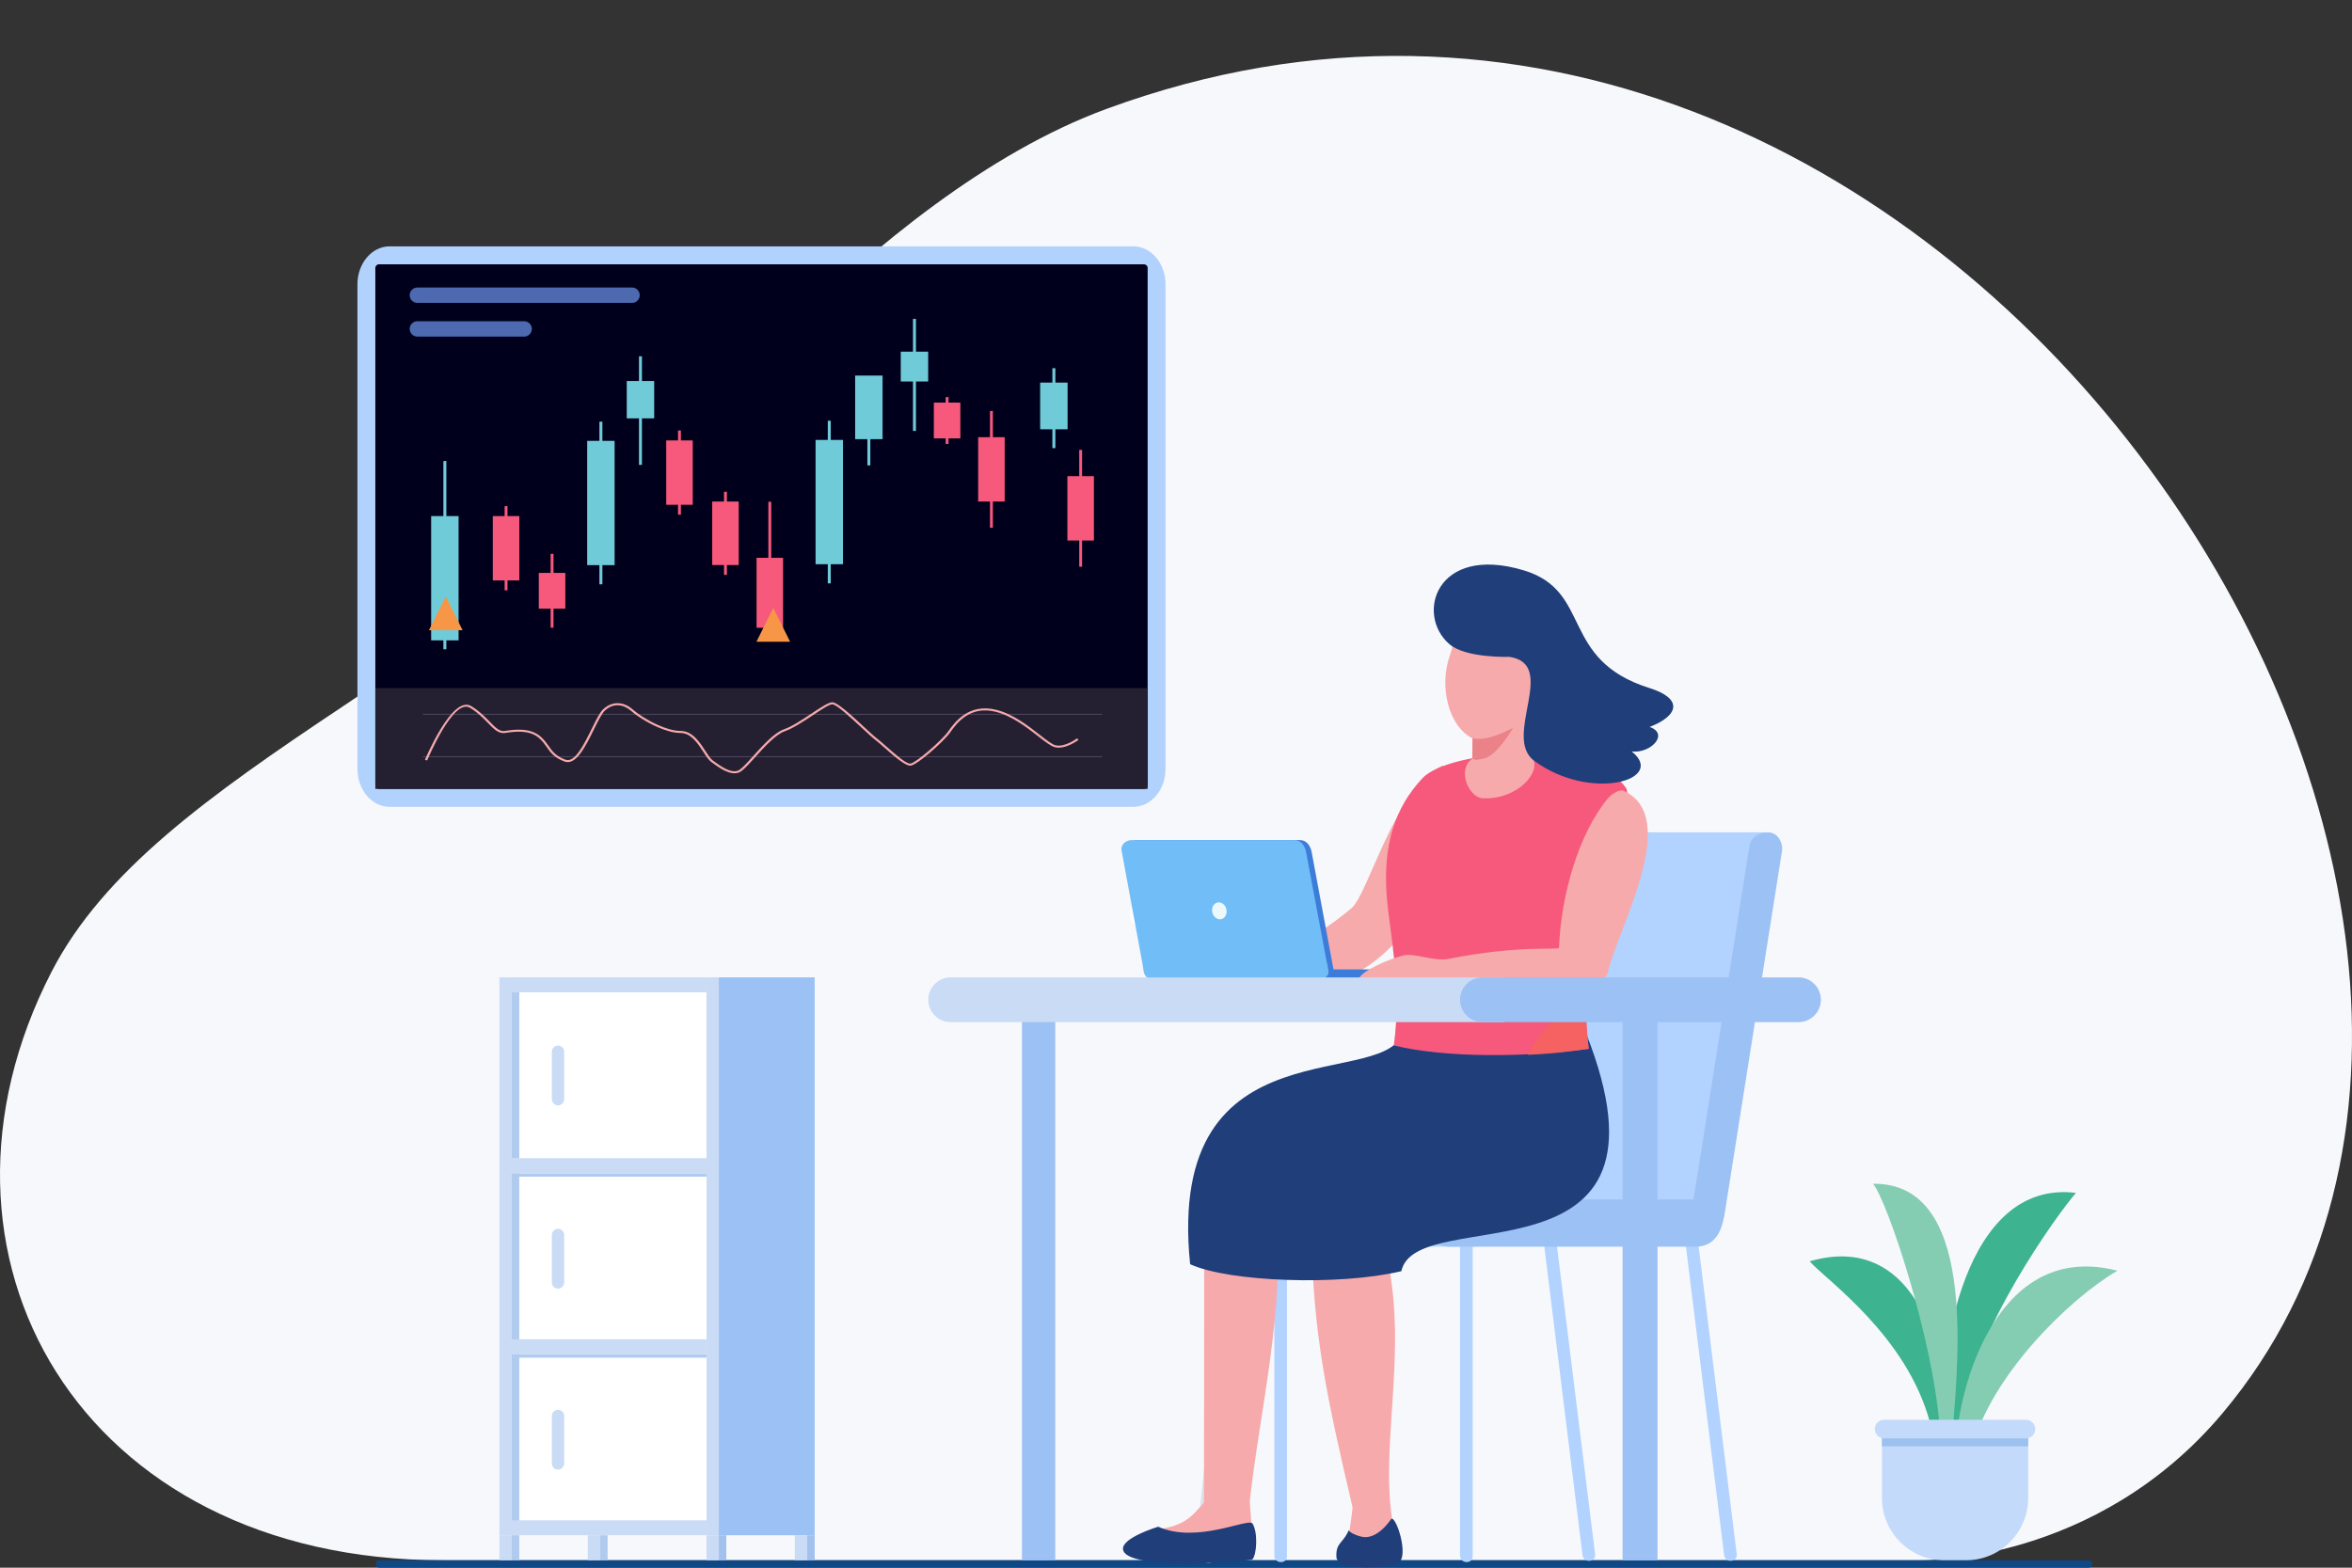 <svg width="210" height="140" viewBox="0 0 210 140" fill="none" xmlns="http://www.w3.org/2000/svg">
<rect x="0" y="0" width="210" height="140" fill="#333333" stroke="none"/>
<g clip-path="url(#clip0_739_176)">
<path fill-rule="evenodd" clip-rule="evenodd" d="M98.8 9.723C88.163 13.631 78.051 22.001 70.086 29.806C53.5 46.056 51.025 49.472 30.563 63.115C18.637 71.067 9.236 77.791 4.602 86.786C-8.411 112.049 7.088 139.337 39.568 139.337C40.892 139.337 171.599 139.337 171.599 139.337C171.599 139.337 187.129 139.684 198.462 126.18C236.876 80.41 173.166 -17.606 98.8 9.723Z" fill="#F7F8FB"/>
<path fill-rule="evenodd" clip-rule="evenodd" d="M33.879 139.334H186.471C186.653 139.334 186.803 139.484 186.803 139.667C186.803 139.85 186.655 140 186.471 140H33.879C33.697 140 33.547 139.85 33.547 139.667C33.547 139.484 33.697 139.334 33.879 139.334Z" fill="#0F4884"/>
<path fill-rule="evenodd" clip-rule="evenodd" d="M174.991 126.937C176.211 118.721 183.756 108.369 185.352 106.529C175.425 105.311 172.984 120.751 173.433 128.227L174.991 126.937Z" fill="#3DB390"/>
<path fill-rule="evenodd" clip-rule="evenodd" d="M172.328 127.065C170.24 119.233 163.016 114.296 161.578 112.639C171.341 109.801 174.134 121.494 173.73 128.226L172.328 127.065Z" fill="#3DB390"/>
<path fill-rule="evenodd" clip-rule="evenodd" d="M173.201 127.646C172.633 119.68 168.552 107.304 167.234 105.716C176.443 105.573 174.851 121.179 174.372 127.514L173.201 127.646Z" fill="#84CDB3"/>
<path fill-rule="evenodd" clip-rule="evenodd" d="M176.061 129.43C177.684 122.903 184.766 115.975 189.054 113.482C178.698 110.784 174.715 123.07 174.531 130.413L176.061 129.43Z" fill="#84CDB3"/>
<path fill-rule="evenodd" clip-rule="evenodd" d="M181.09 128.227H168.031V133.781C168.031 136.835 170.519 139.335 173.56 139.335H175.562C178.602 139.335 181.09 136.835 181.09 133.781V128.227Z" fill="#C4DAFB"/>
<path d="M181.09 128.227H168.031V129.169H181.09V128.227Z" fill="#9DC1EF"/>
<path fill-rule="evenodd" clip-rule="evenodd" d="M180.894 126.789H168.217C167.762 126.789 167.391 127.163 167.391 127.62C167.391 128.077 167.762 128.45 168.217 128.45H180.894C181.349 128.45 181.721 128.077 181.721 127.62C181.721 127.163 181.349 126.789 180.894 126.789Z" fill="#C4DAFB"/>
<path fill-rule="evenodd" clip-rule="evenodd" d="M34.779 22H101.199C102.775 22 104.064 23.521 104.064 25.379V68.674C104.064 70.533 102.775 72.053 101.199 72.053H34.779C33.203 72.053 31.914 70.532 31.914 68.674V25.379C31.914 23.521 33.204 22 34.779 22Z" fill="#B1D2FC"/>
<path fill-rule="evenodd" clip-rule="evenodd" d="M33.834 23.605H102.146C102.324 23.605 102.469 23.752 102.469 23.929V70.124C102.469 70.301 102.323 70.448 102.146 70.448H33.834C33.656 70.448 33.512 70.301 33.512 70.124V23.929C33.512 23.752 33.656 23.605 33.834 23.605Z" fill="#00001C"/>
<path d="M102.47 61.449H33.512V70.448H102.47V61.449Z" fill="#242032"/>
<path d="M98.398 63.748H37.762V63.84H98.398V63.748Z" fill="#49445B"/>
<path d="M98.398 67.533H37.762V67.625H98.398V67.533Z" fill="#49445B"/>
<path d="M37.945 67.852C37.952 67.836 40.36 62.032 42.07 63.055C42.784 63.483 43.287 64.001 43.708 64.434C44.217 64.959 44.601 65.355 45.074 65.279C45.554 65.203 46.125 65.129 46.691 65.175C47.267 65.222 47.835 65.391 48.291 65.8C48.614 66.089 48.812 66.371 49 66.639C49.322 67.099 49.616 67.517 50.488 67.844C51.32 68.156 52.148 66.473 52.842 65.065C53.217 64.302 53.554 63.617 53.854 63.338C53.872 63.322 53.889 63.306 53.906 63.291C54.331 62.917 54.792 62.773 55.238 62.801C55.681 62.827 56.107 63.024 56.469 63.333C56.487 63.349 56.507 63.365 56.526 63.383C56.93 63.747 57.803 64.325 58.75 64.747C59.435 65.053 60.157 65.275 60.763 65.275C61.821 65.275 62.466 66.269 62.983 67.067C63.221 67.433 63.431 67.756 63.63 67.902L63.661 67.925C64.296 68.392 65.253 69.098 65.921 68.807C66.199 68.686 66.686 68.145 67.253 67.516C68.106 66.57 69.136 65.429 70 65.129C70.707 64.884 71.641 64.264 72.465 63.718C73.272 63.182 73.975 62.715 74.31 62.715C74.769 62.715 76.046 63.9 77.089 64.868C77.581 65.324 78.021 65.733 78.287 65.937C78.523 66.12 78.829 66.389 79.157 66.678C79.973 67.397 80.943 68.252 81.297 68.19C81.547 68.147 82.195 67.672 82.865 67.103C83.608 66.472 84.369 65.73 84.659 65.318C84.945 64.913 85.399 64.281 86.091 63.823C86.791 63.36 87.727 63.08 88.963 63.392C90.467 63.772 91.809 64.821 92.827 65.617C93.443 66.097 93.938 66.485 94.255 66.558C95.09 66.754 96.161 65.939 96.164 65.936L96.296 66.075C96.293 66.077 95.143 66.954 94.203 66.734C93.84 66.649 93.329 66.25 92.693 65.752C91.69 64.968 90.368 63.935 88.908 63.567C87.746 63.273 86.869 63.535 86.214 63.968C85.552 64.405 85.11 65.02 84.833 65.414C84.534 65.838 83.759 66.595 83.007 67.234C82.311 67.825 81.626 68.319 81.335 68.37C80.876 68.45 79.864 67.558 79.013 66.808C78.687 66.52 78.384 66.254 78.153 66.075C77.879 65.865 77.437 65.454 76.942 64.995C75.926 64.052 74.683 62.898 74.31 62.898C74.042 62.898 73.364 63.348 72.587 63.865C71.753 64.418 70.807 65.047 70.074 65.3C69.262 65.582 68.251 66.703 67.414 67.631C66.831 68.276 66.331 68.831 66.011 68.971C65.224 69.314 64.206 68.563 63.531 68.066L63.5 68.043C63.273 67.877 63.055 67.54 62.807 67.159C62.315 66.402 61.703 65.458 60.763 65.458C60.124 65.458 59.37 65.226 58.659 64.91C57.69 64.478 56.795 63.885 56.38 63.511C56.362 63.495 56.345 63.48 56.327 63.465C55.999 63.185 55.617 63.007 55.224 62.982C54.833 62.959 54.428 63.088 54.05 63.421C54.034 63.434 54.018 63.449 54.002 63.464C53.727 63.719 53.397 64.39 53.03 65.136C52.3 66.621 51.427 68.392 50.41 68.01C49.478 67.66 49.168 67.218 48.827 66.734C48.644 66.473 48.453 66.201 48.148 65.927C47.73 65.552 47.207 65.398 46.674 65.354C46.132 65.31 45.577 65.381 45.11 65.456C44.523 65.55 44.106 65.121 43.553 64.551C43.14 64.126 42.648 63.619 41.956 63.204C40.464 62.31 38.144 67.897 38.138 67.913L37.945 67.852Z" fill="#F7AAAC"/>
<path fill-rule="evenodd" clip-rule="evenodd" d="M84.434 35.461H84.69V35.954H85.746V39.149H84.69V39.642H84.434V39.149H83.378V35.954H84.434V35.461ZM88.393 36.699H88.649V39.043H89.705V44.789H88.649V47.133H88.393V44.789H87.336V39.043H88.393V36.699ZM60.539 38.444H60.795V39.331H61.852V45.077H60.795V45.963H60.539V45.077H59.483V39.331H60.539V38.444ZM64.645 43.914H64.902V44.789H65.958V50.461H64.902V51.337H64.645V50.461H63.589V44.789H64.645V43.914ZM68.604 44.808H68.86V49.815H69.917V56.062H68.86V56.949H68.604V56.062H67.549V49.815H68.605V44.808H68.604ZM45.056 45.2H45.312V46.087H46.369V51.833H45.312V52.72H45.056V51.833H44V46.087H45.056V45.2ZM49.163 49.459H49.42V51.162H50.476V54.357H49.42V56.059H49.163V54.357H48.107V51.162H49.163V49.459ZM95.303 42.523H96.36V40.178H96.616V42.523H97.672V48.269H96.616V50.613H96.36V48.269H95.303V42.523Z" fill="#F6597B"/>
<path fill-rule="evenodd" clip-rule="evenodd" d="M73.91 37.572H74.175V39.286H75.267V50.386H74.175V52.098H73.91V50.386H72.818V39.286H73.91V37.572ZM77.709 39.219V41.562H77.444V39.219H76.352V33.54H77.444H77.709H78.801V39.219H77.709ZM81.516 28.479H81.781V31.405H82.873V34.067H81.781V38.482H81.516V34.067H80.424V31.405H81.516V28.479ZM53.519 37.657H53.784V39.37H54.876V50.47H53.784V52.182H53.519V50.47H52.427V39.37H53.519V37.657ZM57.053 31.819H57.318V34.026H58.41V37.361H57.318V41.517H57.053V37.361H55.961V34.026H57.053V31.819ZM39.588 41.169H39.853V46.087H40.945V57.187H39.853V57.984H39.588V57.187H38.496V46.087H39.588V41.169ZM92.872 34.166H93.964V32.881H94.229V34.166H95.321V38.337H94.229V40.021H93.964V38.337H92.872V34.166Z" fill="#70CBD9"/>
<path fill-rule="evenodd" clip-rule="evenodd" d="M37.262 25.676H56.437C56.813 25.676 57.121 25.985 57.121 26.363C57.121 26.741 56.813 27.05 56.437 27.05H37.262C36.886 27.05 36.578 26.741 36.578 26.363C36.578 25.985 36.886 25.676 37.262 25.676Z" fill="#4D69AF"/>
<path fill-rule="evenodd" clip-rule="evenodd" d="M37.262 28.686H46.803C47.179 28.686 47.487 28.995 47.487 29.373C47.487 29.751 47.179 30.06 46.803 30.06H37.262C36.886 30.06 36.578 29.751 36.578 29.373C36.578 28.995 36.886 28.686 37.262 28.686Z" fill="#4D69AF"/>
<path fill-rule="evenodd" clip-rule="evenodd" d="M69.043 54.289L70.546 57.309H67.539L69.043 54.289Z" fill="#F79646"/>
<path fill-rule="evenodd" clip-rule="evenodd" d="M39.799 53.262L41.303 56.282H38.297L39.799 53.262Z" fill="#F79646"/>
<path d="M72.742 87.281H46.367V137.105H72.742V87.281Z" fill="white"/>
<path d="M72.739 87.281H64.18V137.105H72.739V87.281Z" fill="#9CC1F4"/>
<path d="M45.691 87.281H44.59V137.105H45.691V87.281Z" fill="#C9DBF5"/>
<path d="M64.181 87.281H63.078V137.105H64.181V87.281Z" fill="#C9DBF5"/>
<path d="M63.081 120.941H46.367V137.105H63.081V120.941Z" fill="white"/>
<path d="M46.366 120.941H45.695V137.105H46.366V120.941Z" fill="#B1CBEF"/>
<path d="M63.078 120.941H45.695V121.248H63.078V120.941Z" fill="#B1CBEF"/>
<path d="M46.366 88.617H45.695V119.608H46.366V88.617Z" fill="#B1CBEF"/>
<path d="M63.078 119.605H45.695V120.941H63.078V119.605Z" fill="#D9E6F9"/>
<path fill-rule="evenodd" clip-rule="evenodd" d="M49.823 125.9C50.125 125.9 50.372 126.148 50.372 126.452V130.689C50.372 130.993 50.125 131.241 49.823 131.241C49.52 131.241 49.273 130.993 49.273 130.689V126.452C49.273 126.148 49.52 125.9 49.823 125.9Z" fill="#C9DBF5"/>
<path d="M63.078 135.77H45.695V137.104H63.078V135.77Z" fill="#C9DBF5"/>
<path d="M63.081 104.777H46.367V120.941H63.081V104.777Z" fill="white"/>
<path d="M46.366 104.777H45.695V120.941H46.366V104.777Z" fill="#B1CBEF"/>
<path d="M63.078 104.777H45.695V105.084H63.078V104.777Z" fill="#B1CBEF"/>
<path d="M63.078 103.443H45.695V104.778H63.078V103.443Z" fill="#D9E6F9"/>
<path fill-rule="evenodd" clip-rule="evenodd" d="M49.823 109.738C50.125 109.738 50.372 109.986 50.372 110.29V114.527C50.372 114.831 50.125 115.079 49.823 115.079C49.52 115.079 49.273 114.831 49.273 114.527V110.29C49.273 109.986 49.52 109.738 49.823 109.738Z" fill="#C9DBF5"/>
<path d="M63.078 119.605H45.695V120.941H63.078V119.605Z" fill="#C9DBF5"/>
<path d="M63.078 87.281H45.695V88.616H63.078V87.281Z" fill="#C9DBF5"/>
<path d="M63.078 103.443H45.695V104.778H63.078V103.443Z" fill="#C9DBF5"/>
<path fill-rule="evenodd" clip-rule="evenodd" d="M49.823 93.373C50.125 93.373 50.372 93.621 50.372 93.925V98.162C50.372 98.465 50.125 98.713 49.823 98.713C49.52 98.713 49.273 98.465 49.273 98.162V93.925C49.273 93.621 49.52 93.373 49.823 93.373Z" fill="#C9DBF5"/>
<path d="M45.693 137.104H44.59V139.334H45.693V137.104Z" fill="#C9DBF5"/>
<path d="M46.366 137.104H45.695V139.334H46.366V137.104Z" fill="#B1CBEF"/>
<path d="M64.181 137.104H63.078V139.334H64.181V137.104Z" fill="#C9DBF5"/>
<path d="M64.851 137.104H64.18V139.334H64.851V137.104Z" fill="#A2C2ED"/>
<path d="M53.583 137.104H52.48V139.334H53.583V137.104Z" fill="#C9DBF5"/>
<path d="M54.253 137.104H53.582V139.334H54.253V137.104Z" fill="#B1CBEF"/>
<path d="M72.068 137.104H70.965V139.334H72.068V137.104Z" fill="#C9DBF5"/>
<path d="M72.741 137.104H72.07V139.334H72.741V137.104Z" fill="#A2C2ED"/>
<path fill-rule="evenodd" clip-rule="evenodd" d="M151.576 110.615L150.461 110.759L153.942 138.891C153.981 139.2 154.263 139.42 154.57 139.38L154.634 139.372C154.905 139.336 155.099 139.084 155.067 138.811L151.576 110.615Z" fill="#B2D2FF"/>
<path fill-rule="evenodd" clip-rule="evenodd" d="M131.488 110.574H130.363V138.933C130.363 139.242 130.616 139.497 130.925 139.497H130.99C131.264 139.497 131.488 139.272 131.488 138.996V110.574Z" fill="#B2D2FF"/>
<path fill-rule="evenodd" clip-rule="evenodd" d="M114.906 110.574H113.781V138.933C113.781 139.242 114.034 139.497 114.343 139.497H114.408C114.682 139.497 114.906 139.272 114.906 138.996V110.574Z" fill="#B2D2FF"/>
<path fill-rule="evenodd" clip-rule="evenodd" d="M138.932 110.615L137.816 110.759L141.298 138.891C141.336 139.2 141.619 139.42 141.926 139.38L141.989 139.372C142.26 139.336 142.455 139.084 142.422 138.811L138.932 110.615Z" fill="#B2D2FF"/>
<path fill-rule="evenodd" clip-rule="evenodd" d="M131.531 107.113H112.256C111.1 107.113 110.156 108.062 110.156 109.222C110.156 110.383 111.1 111.332 112.256 111.332H131.531C132.687 111.332 133.631 110.383 133.631 109.222C133.631 108.063 132.685 107.113 131.531 107.113Z" fill="#B2D2FF"/>
<path fill-rule="evenodd" clip-rule="evenodd" d="M138.018 74.328H157.652L152.714 107.191L133.08 107.21C133.005 107.21 132.928 107.204 132.851 107.191C132.042 107.191 131.502 106.305 131.627 105.502L136.337 75.557C136.463 74.754 137.21 74.328 138.018 74.328Z" fill="#B2D2FF"/>
<path fill-rule="evenodd" clip-rule="evenodd" d="M156.2 75.559L151.211 107.116H129.428C128.272 107.116 127.328 108.065 127.328 109.225C127.328 110.386 128.272 111.335 129.428 111.335H151.375C153.47 111.335 153.832 109.363 154.022 108.17L159.104 76.021C159.231 75.219 158.691 74.332 157.881 74.332C157.073 74.331 156.326 74.757 156.2 75.559Z" fill="#9CC1F4"/>
<path fill-rule="evenodd" clip-rule="evenodd" d="M109.564 111.695L111.823 111.936L109.016 138.54C108.95 139.164 108.388 139.62 107.767 139.555C107.145 139.488 106.691 138.924 106.756 138.299L109.564 111.695Z" fill="#DAE2ED"/>
<path fill-rule="evenodd" clip-rule="evenodd" d="M111.811 112.045L109.014 138.54C108.955 139.103 108.493 139.529 107.947 139.56C107.601 139.332 107.39 138.923 107.436 138.483L110.243 111.879L111.811 112.045Z" fill="#A2BCD9"/>
<path d="M118.722 98.397L107.524 103.782L107.5 134.177C107.42 134.27 107.342 134.361 107.263 134.45C107.203 134.521 107.143 134.589 107.081 134.656C106.936 134.819 106.792 134.974 106.65 135.116C106.586 135.181 106.522 135.245 106.458 135.305C105.409 136.297 104.142 136.455 103.103 136.624C102.296 136.754 101.68 136.801 101.06 137.82C101.04 137.853 101.025 137.884 101.013 137.918C100.869 138.288 101.128 138.715 101.545 138.738L110.933 139.19C111.395 139.217 111.79 138.891 111.874 138.453C111.884 138.391 111.891 138.327 111.889 138.262L111.588 134.104C111.588 134.104 111.588 134.098 111.587 134.087C112.447 126.088 114.738 117.234 113.999 107.75C113.999 107.75 126.235 96.183 126.233 95.752C126.232 95.324 118.722 98.397 118.722 98.397Z" fill="#F7AAAC"/>
<path d="M118.773 100.969C119.182 104.509 116.723 106.61 117.132 110.15C117.137 119.013 118.661 125.596 120.749 134.547C120.819 134.843 120.291 137.659 120.351 137.952C121.28 138.95 124.027 140.387 124.311 135.787C123.128 128.059 126.214 119.168 123.168 109.767L125.091 100.395L118.773 100.969Z" fill="#F7AAAC"/>
<path fill-rule="evenodd" clip-rule="evenodd" d="M125.319 91.886C124.375 97.755 104 90.682 106.261 112.897C109.696 114.484 119.61 114.843 125.122 113.518C126.468 107.273 150.763 115.449 141.611 92.272C139.853 88.137 125.97 89.24 125.319 91.886Z" fill="#1F3E7A"/>
<path fill-rule="evenodd" clip-rule="evenodd" d="M128.621 75.734C127.562 78.071 126.985 82.963 122.186 86.23C116.966 89.783 106.614 89.833 106.978 87.969C107.217 86.746 113.593 87.034 120.664 81.111C122.174 79.847 124.441 70.6 128.736 68.383C129.243 68.055 130.101 73.494 128.621 75.734Z" fill="#F7AAAC"/>
<path fill-rule="evenodd" clip-rule="evenodd" d="M145.226 70.44C147.02 77.795 140.221 78.813 141.848 93.663C136.464 94.414 129.079 94.506 124.45 93.361C125.19 87.896 124.022 82.95 123.808 79.966C123.484 75.478 124.514 72.157 127.003 69.498C129.38 66.956 142.193 65.898 145.226 70.44Z" fill="#F6597B"/>
<path fill-rule="evenodd" clip-rule="evenodd" d="M141.366 88.082C141.306 89.639 141.625 91.64 141.848 93.663C139.861 93.94 138.618 94.101 136.41 94.199C136.857 93.207 140.288 88.807 141.366 88.082Z" fill="#F66161"/>
<path fill-rule="evenodd" clip-rule="evenodd" d="M131.476 65.938L131.456 67.754L131.193 67.981C130.172 69.096 131.301 71.364 132.474 71.286C135.44 71.412 137.7 68.954 136.799 67.633L136.409 67.203L136.305 64.635C136.458 64.625 137.567 63.981 137.899 63.877C138.229 63.772 138.712 63.127 138.74 62.45C138.767 61.772 137.728 61.999 137.728 61.999C138.977 60.255 140.398 58.828 138.533 57.278C136.669 55.728 132.406 54.847 132.406 54.847L129.838 53.973C130.169 54.859 130.07 56.762 129.426 58.616C128.509 61.252 129.279 64.838 131.476 65.938Z" fill="#F7AAAC"/>
<path fill-rule="evenodd" clip-rule="evenodd" d="M135.1 65.002C135.1 65.002 133.668 67.509 132.479 67.743C131.29 67.977 131.897 67.807 131.453 67.756L131.475 65.939C132.295 66.067 133.097 65.997 135.1 65.002Z" fill="#EA8287"/>
<path fill-rule="evenodd" clip-rule="evenodd" d="M101.572 80.659C102.078 80.538 102.602 80.924 102.744 81.52C102.886 82.119 102.591 82.701 102.087 82.822C101.581 82.943 101.057 82.557 100.915 81.961C100.773 81.362 101.066 80.78 101.572 80.659Z" fill="white"/>
<path fill-rule="evenodd" clip-rule="evenodd" d="M109.017 86.568H127.477V87.005C127.477 87.246 127.281 87.442 127.042 87.442H109.451C109.212 87.442 109.016 87.246 109.016 87.005V86.568H109.017Z" fill="#3D7DDA"/>
<path fill-rule="evenodd" clip-rule="evenodd" d="M101.532 75.022H116.067C116.641 75.022 117.002 75.508 117.11 76.082L119.106 86.798H102.632L100.636 75.936C100.545 75.44 101.039 75.022 101.532 75.022Z" fill="#3D7DDA"/>
<path fill-rule="evenodd" clip-rule="evenodd" d="M101.033 75.022H115.569C116.143 75.022 116.503 75.508 116.611 76.082L118.469 85.989H118.493L118.612 86.716C118.677 87.109 118.287 87.442 117.889 87.442H102.83C102.432 87.442 102.166 87.111 102.107 86.716L102.017 86.119L100.136 75.934C100.046 75.44 100.54 75.022 101.033 75.022Z" fill="#71BDF8"/>
<path fill-rule="evenodd" clip-rule="evenodd" d="M108.694 80.597C109.041 80.514 109.4 80.779 109.497 81.188C109.594 81.597 109.392 81.997 109.047 82.081C108.7 82.164 108.34 81.899 108.243 81.49C108.146 81.079 108.348 80.68 108.694 80.597Z" fill="#EDF8FD"/>
<path fill-rule="evenodd" clip-rule="evenodd" d="M144.953 70.615C150.152 72.947 144.508 82.777 143.582 86.766C142.677 90.487 124.488 87.579 121.305 87.443C121.535 86.753 123.745 85.731 125.263 85.332C126.29 85.063 128.021 85.892 129.358 85.627C135.701 84.365 139.17 84.872 139.197 84.635C139.393 79.846 140.952 74.464 143.562 71.295C143.801 71.004 144.566 70.441 144.953 70.615Z" fill="#F7AAAC"/>
<path fill-rule="evenodd" clip-rule="evenodd" d="M134.773 58.66C134.773 58.66 130.866 58.792 129.41 57.525C126.356 54.887 128.214 48.596 136.023 50.926C142.236 52.779 139.194 58.908 147.28 61.447C150.276 62.388 149.92 63.895 147.291 64.918C149.085 65.555 147.351 67.319 145.691 67.106C148.854 69.651 142.006 71.632 136.99 67.949C134.104 65.823 139.177 59.324 134.773 58.66Z" fill="#1F3E7A"/>
<path fill-rule="evenodd" clip-rule="evenodd" d="M103.41 136.342C103.41 136.342 100.199 137.309 100.267 138.33C100.401 140.393 111.739 139.35 111.805 139.28C112.24 138.817 112.311 136.787 111.83 136.058C111.473 135.517 106.878 137.899 103.41 136.342Z" fill="#1F3E7A"/>
<path fill-rule="evenodd" clip-rule="evenodd" d="M119.321 139.048C119.392 140.362 124.115 139.984 124.827 139.591C125.883 139.005 124.597 135.207 124.199 135.665C124.199 135.665 122.968 137.613 121.512 137.22C120.056 136.826 120.566 136.392 120.318 136.885C119.85 137.81 119.256 137.838 119.321 139.048Z" fill="#1F3E7A"/>
<path d="M94.219 90.957H91.246V139.339H94.219V90.957Z" fill="#9CC1F4"/>
<path fill-rule="evenodd" clip-rule="evenodd" d="M84.871 87.285H134.33V91.279H84.871C83.778 91.279 82.883 90.38 82.883 89.281C82.883 88.184 83.778 87.285 84.871 87.285Z" fill="#C9DBF5"/>
<path fill-rule="evenodd" clip-rule="evenodd" d="M132.353 87.285H160.591C161.685 87.285 162.579 88.184 162.579 89.283C162.579 90.382 161.685 91.28 160.591 91.28H147.993V139.34H145.465H144.874V91.279H132.352C131.258 91.279 130.363 90.38 130.363 89.281C130.365 88.182 131.26 87.285 132.353 87.285Z" fill="#9CC1F4"/>
</g>
<defs>
<clipPath id="clip0_739_176">
<rect width="210" height="140" fill="white"/>
</clipPath>
</defs>
</svg>
